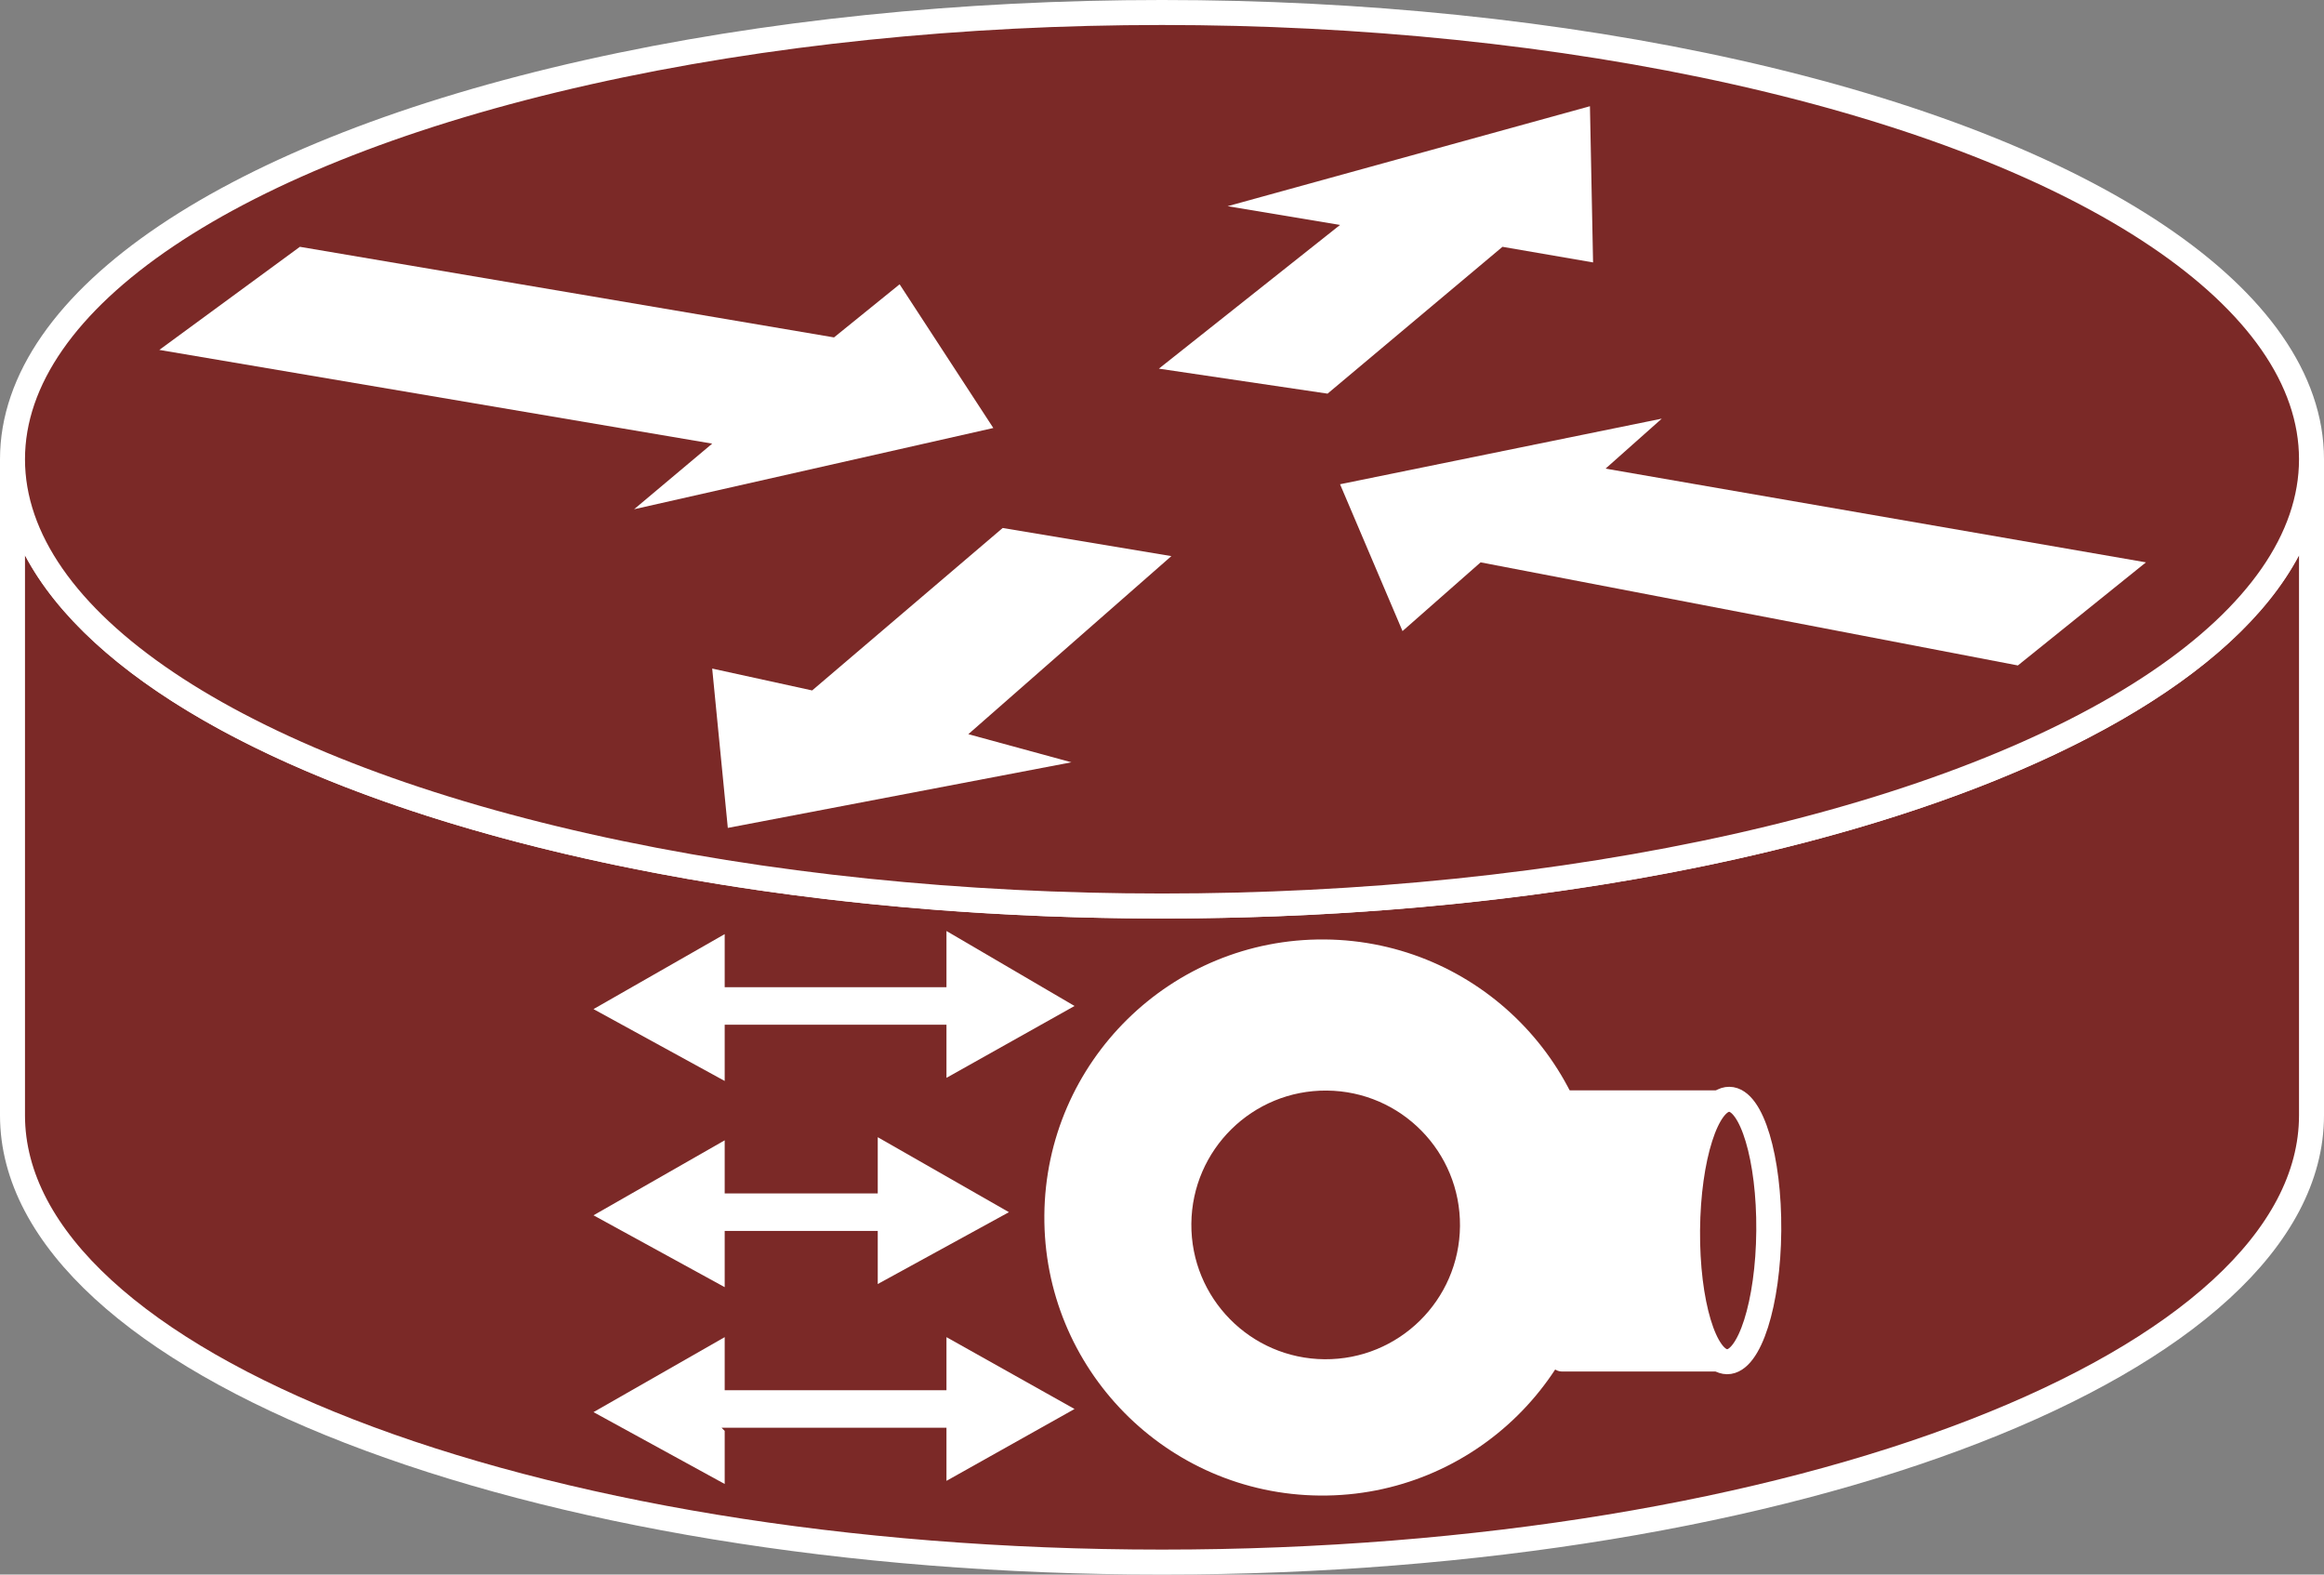 <?xml version="1.0" encoding="utf-8"?>
<!-- Generator: Adobe Illustrator 20.1.0, SVG Export Plug-In . SVG Version: 6.00 Build 0)  -->
<svg version="1.1" id="Layer_1" xmlns="http://www.w3.org/2000/svg" xmlns:xlink="http://www.w3.org/1999/xlink" x="0px" y="0px"
	 viewBox="0 0 74.4 50.4" style="enable-background:new 0 0 74.4 50.4;" xml:space="preserve">
<rect x="0" y="0" width="74.4" height="50.4" fill="#808080" stroke="none"/>
<style type="text/css">
	.st0{fill:#7B2927;stroke:#FFFFFF;stroke-width:0.8;}
	.st1{fill:#FFFFFF;}
	.st2{fill:#7B2927;}
</style>
<g>
	<g>
		<path class="st0" d="M74,14.7C74,22.6,57.5,29,37.2,29C16.9,29,0.4,22.6,0.4,14.7v21C0.4,43.6,16.9,50,37.2,50
			C57.5,50,74,43.6,74,35.7V14.7z"/>
		<ellipse class="st0" cx="37.2" cy="14.7" rx="36.8" ry="14.3"/>
		<polygon class="st1" points="28.8,9.1 31.8,13.7 20.3,16.3 22.8,14.2 5.1,11.2 9.6,7.9 26.7,10.8 		"/>
		<polygon class="st1" points="44.9,20.2 42.9,15.5 53.2,13.4 51.4,15 68.7,18 64.6,21.3 47.4,18 		"/>
		<polygon class="st1" points="39.3,6.6 50.9,3.4 51,8.4 48.1,7.9 42.5,12.6 37.1,11.8 42.9,7.2 		"/>
		<polygon class="st1" points="34.3,24.4 23.3,26.5 22.8,21.4 26,22.1 32.1,16.9 37.5,17.8 31,23.5 		"/>
	</g>
	<polygon class="st1" points="23.2,32.8 23.2,34.6 19,32.3 23.2,29.9 23.2,31.7 23.1,31.6 30.3,31.6 30.3,29.8 34.4,32.2 30.3,34.5 
		30.3,32.8 23.1,32.8 	"/>
	<polygon class="st1" points="23.2,45.8 23.2,47.5 19,45.2 23.2,42.8 23.2,44.6 23.1,44.5 30.3,44.5 30.3,42.8 34.4,45.1 30.3,47.4 
		30.3,45.7 23.1,45.7 	"/>
	<polygon class="st1" points="23.2,39.4 23.2,41.2 19,38.9 23.2,36.5 23.2,38.3 23.1,38.2 28.1,38.2 28.1,36.4 32.3,38.8 28.1,41.1 
		28.1,39.4 23.1,39.4 	"/>
	<g>
		<path class="st1" d="M55.3,43.9c-0.7,0-1.3-2-1.2-4.5c0-2.5,0.6-4.5,1.3-4.5l-5.3,0c-0.7,0-1.3,2-1.3,4.5c0,2.5,0.5,4.5,1.2,4.5
			L55.3,43.9z"/>
		
			<ellipse transform="matrix(8.395153e-03 -1 1 8.395153e-03 15.46 94.456)" class="st0" cx="55.4" cy="39.4" rx="4.2" ry="1.3"/>
		<ellipse transform="matrix(8.220897e-03 -1 1 8.220897e-03 2.985 81.05)" class="st1" cx="42.4" cy="39" rx="8.9" ry="8.9"/>
		<ellipse transform="matrix(8.200084e-03 -1 1 8.200084e-03 2.892 81.286)" class="st2" cx="42.4" cy="39.2" rx="4.3" ry="4.3"/>
	</g>
</g>
</svg>
